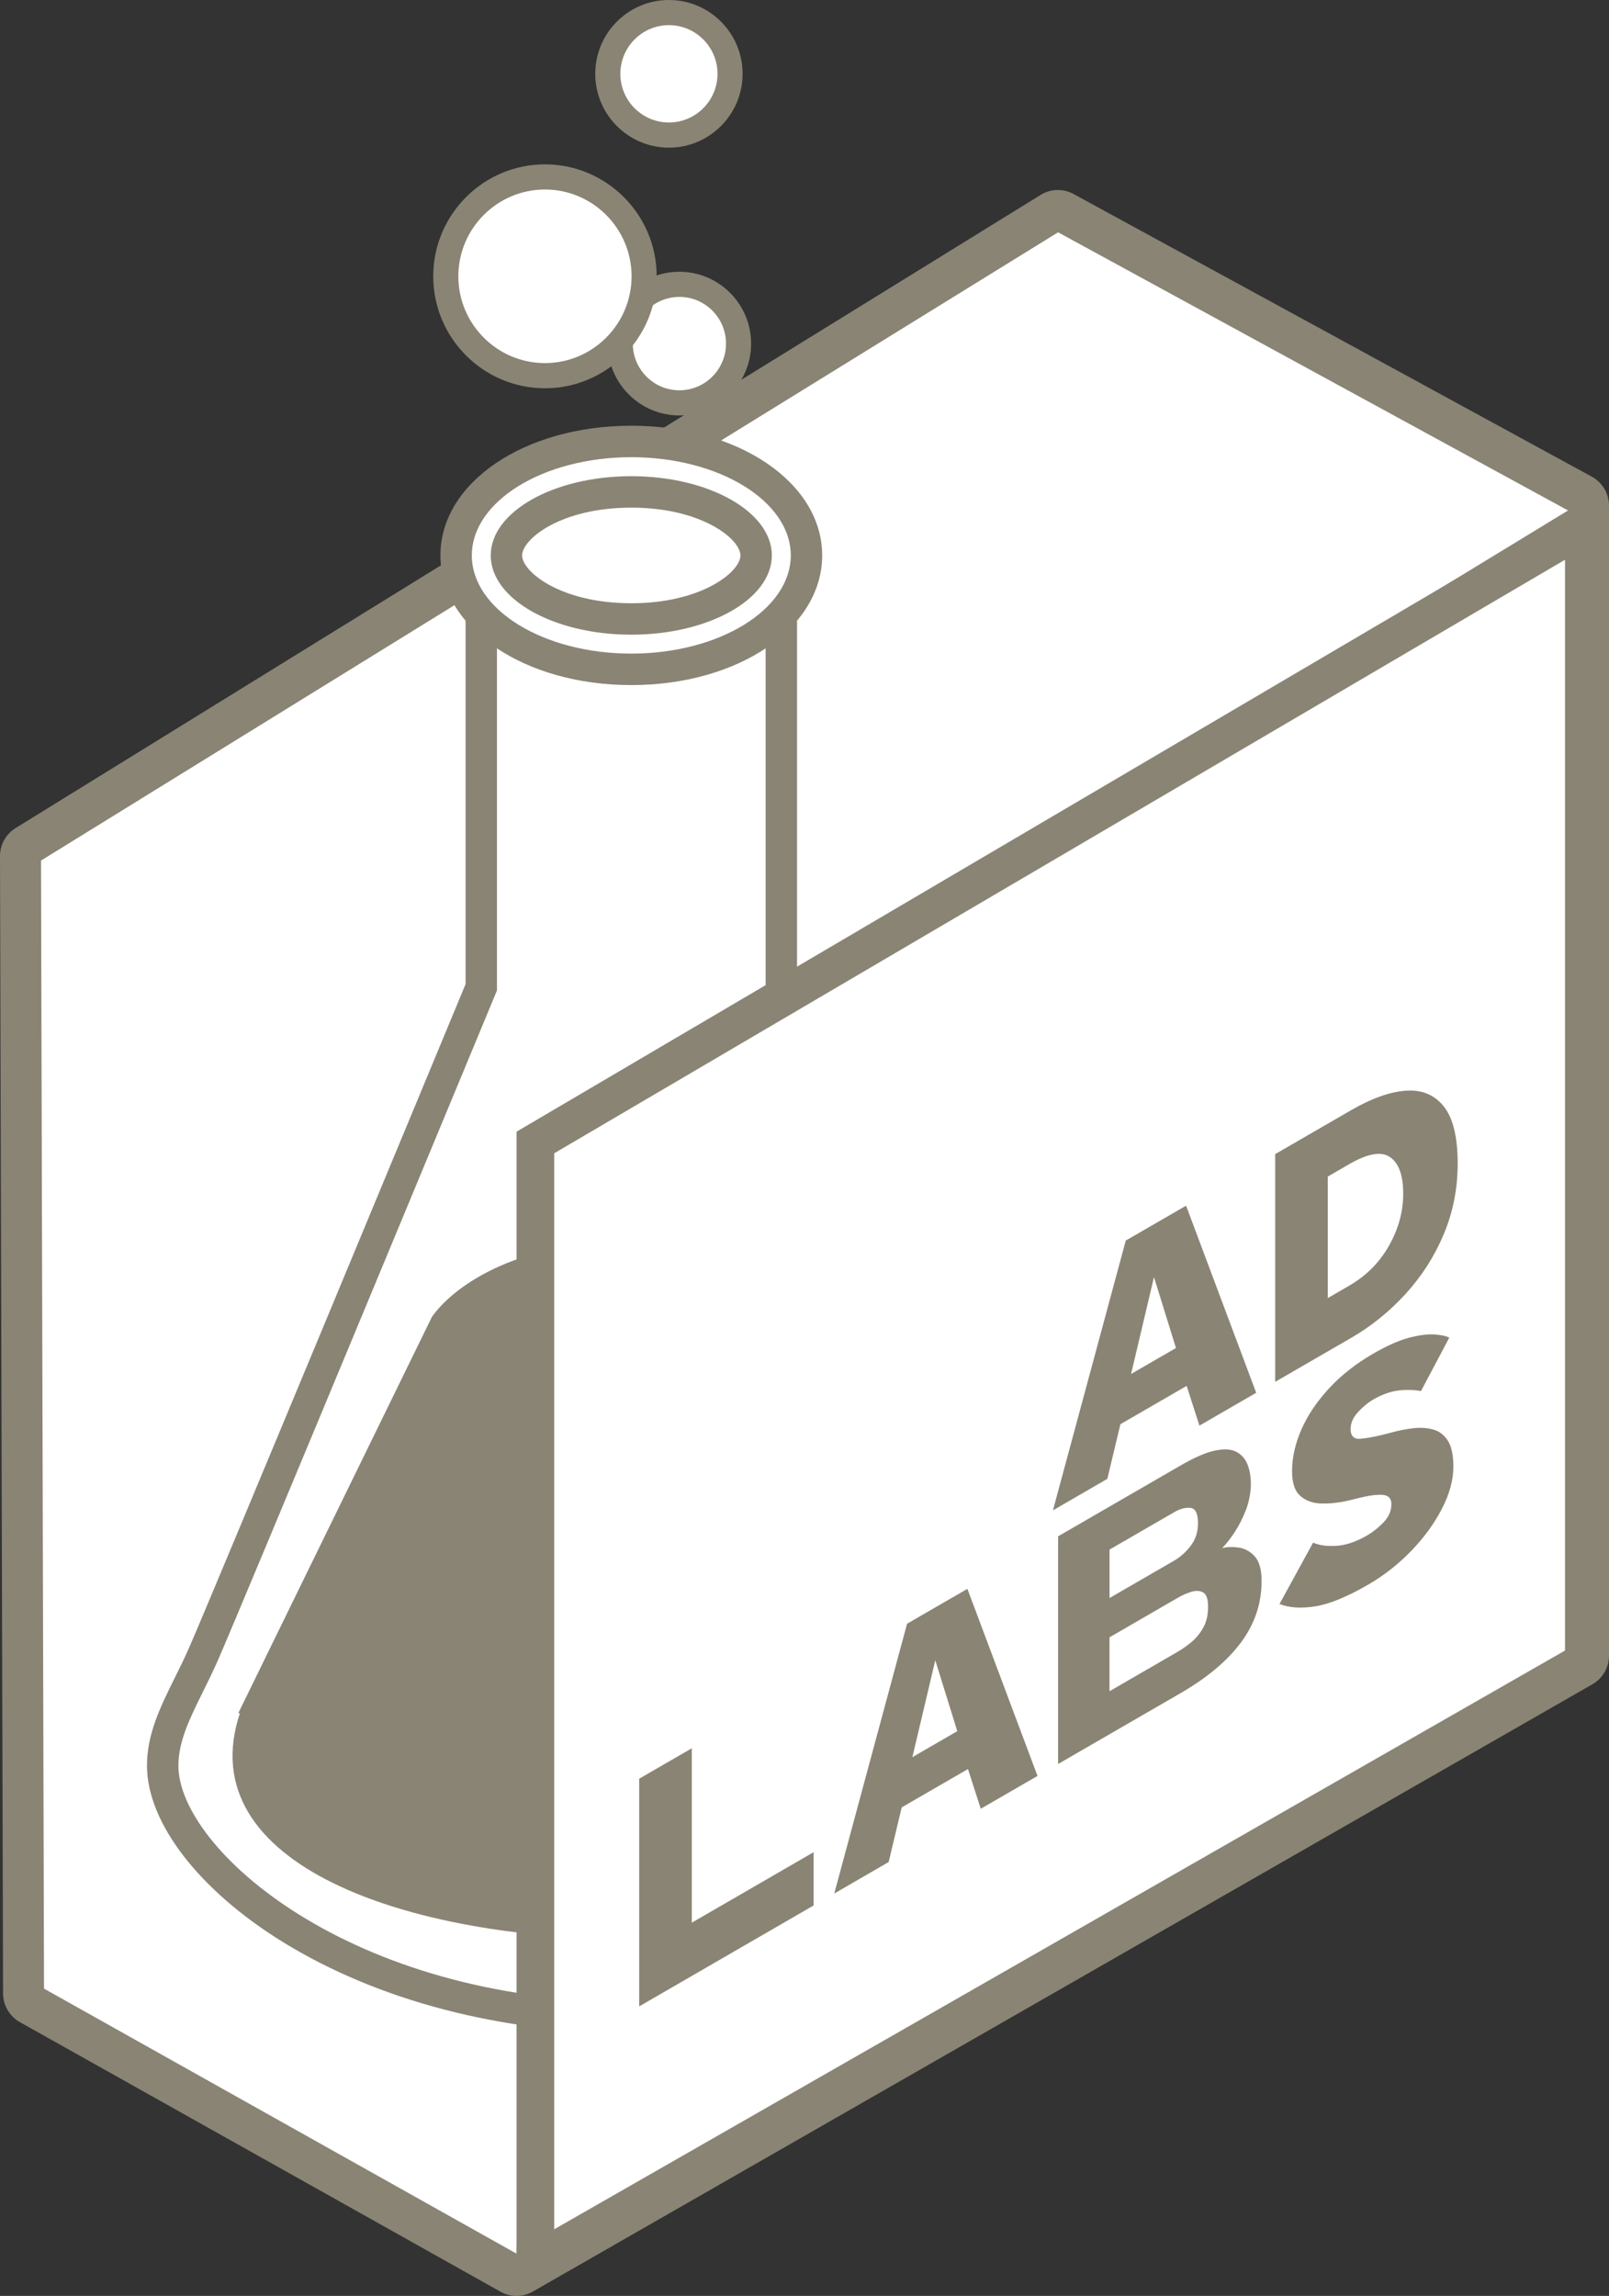 <svg width="129" height="184" viewBox="0 0 129 184" fill="none" xmlns="http://www.w3.org/2000/svg">
<rect x="0" y="0" width="129" height="184" fill="#333333" stroke="none"/>
<g clip-path="url(#clip0_119_390)">
<path d="M0.246 159.765L0 68.612C0 67.697 0.47 66.845 1.248 66.365L83.433 15.619C84.235 15.122 85.239 15.096 86.067 15.546L127.628 38.206C128.471 38.667 129 39.555 129 40.518V132.694C129 133.638 128.494 134.51 127.677 134.977L42.72 183.651C41.919 184.109 40.937 184.115 40.133 183.665L1.589 162.054C0.762 161.59 0.25 160.715 0.246 159.765Z" fill="#8A8474"/>
<path d="M41.63 90.653V177.1L4.823 158.574V70.894L41.63 90.653Z" fill="white"/>
<path d="M41.413 180.612L3.53 159.373L3.287 68.97L42.927 89.877L41.417 180.612H41.413ZM6.117 157.772L40.333 174.995V91.429L6.117 73.058V157.772Z" fill="white"/>
<path d="M122.624 40.844L84.832 19.371L5.809 68.983L41.63 90.653L122.624 40.844Z" fill="white"/>
<path d="M41.613 92.159L3.283 68.97L84.832 18.618L125.716 40.91L41.613 92.159ZM8.33 68.993L41.643 89.147L120.033 41.6L84.862 21.617L8.33 68.993Z" fill="white"/>
<path d="M50.613 162.932C40.244 162.932 30.332 160.347 22.705 155.654C15.967 151.506 11.784 146.083 11.784 141.502C11.784 138.956 12.871 136.763 14.023 134.441C14.398 133.684 14.785 132.905 15.14 132.099C16.975 127.929 35.805 82.537 37.329 78.866V44.508C37.329 39.815 43.166 36.134 50.617 36.134C58.066 36.134 63.901 39.811 63.901 44.508V78.853C65.507 82.517 84.583 125.995 86.395 129.738C88.135 133.332 89.895 138.779 89.895 142.242C89.895 151.809 72.737 162.929 50.617 162.929L50.613 162.932ZM50.613 38.66C44.775 38.66 39.844 41.341 39.844 44.511V79.373L39.749 79.606C38.918 81.612 19.356 128.771 17.445 133.119C17.067 133.977 16.666 134.783 16.279 135.566C15.219 137.703 14.303 139.552 14.303 141.505C14.303 148.172 28.089 160.416 50.613 160.416C73.137 160.416 87.374 149.481 87.374 142.248C87.374 139.2 85.699 134.095 84.126 130.843C82.225 126.913 62.335 81.556 61.488 79.629L61.383 79.386V44.514C61.383 41.344 56.451 38.663 50.613 38.663V38.66Z" fill="#8A8474"/>
<path d="M50.636 48.823C55.682 48.823 59.773 46.892 59.773 44.511C59.773 42.13 55.682 40.199 50.636 40.199C45.589 40.199 41.498 42.13 41.498 44.511C41.498 46.892 45.589 48.823 50.636 48.823Z" fill="white"/>
<path d="M50.613 53.644C42.736 53.644 36.566 49.632 36.566 44.511C36.566 39.39 42.736 35.378 50.613 35.378C58.489 35.378 64.659 39.39 64.659 44.511C64.659 49.632 58.489 53.644 50.613 53.644ZM50.613 39.42C44.712 39.42 40.602 42.104 40.602 44.511C40.602 46.918 44.712 49.602 50.613 49.602C56.513 49.602 60.624 46.918 60.624 44.511C60.624 42.104 56.513 39.42 50.613 39.42Z" fill="white"/>
<path d="M50.613 54.904C42.031 54.904 35.31 50.339 35.31 44.511C35.31 38.683 42.031 34.118 50.613 34.118C59.196 34.118 65.917 38.683 65.917 44.511C65.917 50.339 59.196 54.904 50.613 54.904ZM50.613 36.641C43.564 36.641 37.828 40.173 37.828 44.511C37.828 48.849 43.564 52.381 50.613 52.381C57.663 52.381 63.399 48.849 63.399 44.511C63.399 40.173 57.663 36.641 50.613 36.641ZM50.613 50.865C44.398 50.865 39.345 48.017 39.345 44.514C39.345 41.012 44.401 38.163 50.613 38.163C56.825 38.163 61.882 41.012 61.882 44.514C61.882 48.017 56.825 50.865 50.613 50.865ZM50.613 40.683C44.95 40.683 41.86 43.212 41.86 44.514C41.86 45.817 44.95 48.346 50.613 48.346C56.277 48.346 59.364 45.817 59.364 44.514C59.364 43.212 56.274 40.683 50.613 40.683Z" fill="#8A8474"/>
<path d="M50.521 154.137C36.717 154.137 25.285 150.641 21.401 145.235C19.795 143.002 19.477 140.538 20.425 137.7L20.688 136.911C23.17 131.836 34.875 107.887 35.709 106.183C37.699 103.483 42.854 100.786 49.989 100.786C50.215 100.786 50.448 100.786 50.678 100.793C56.68 100.803 62.045 102.338 64.376 104.71C65.069 105.414 65.414 106.134 65.404 106.844V107.143L78.603 134.28L78.669 134.372C81.374 138.062 82.025 141.364 80.6 144.182C77.592 150.132 65.503 154.131 50.524 154.131H50.521V154.137Z" fill="#8A8474"/>
<path d="M49.986 102.049C50.206 102.049 50.426 102.049 50.649 102.056H50.679H50.708C57.137 102.062 61.757 103.841 63.484 105.598C63.792 105.91 64.157 106.38 64.15 106.831L64.141 107.433L64.403 107.972L77.428 134.737L77.527 134.941L77.661 135.125C80.098 138.446 80.692 141.226 79.484 143.62C76.729 149.073 64.82 152.878 50.525 152.878C37.319 152.878 26.027 149.51 22.425 144.498C21.076 142.617 20.813 140.525 21.621 138.101L21.857 137.394C24.369 132.254 35.611 109.255 36.787 106.851C38.218 104.999 42.474 102.052 49.989 102.052M49.989 99.53C41.988 99.53 36.649 102.704 34.63 105.535L19.103 137.299H19.234C15.166 149.48 32.824 155.4 50.525 155.4C70.343 155.4 90.21 147.984 79.691 133.635L66.665 106.87C66.725 102.789 59.541 99.549 50.708 99.536C50.465 99.53 50.226 99.526 49.986 99.526L49.989 99.53Z" fill="#8A8474"/>
<path d="M44.19 92.426V178.883L125.473 132.313V44.715L44.19 92.426Z" fill="white"/>
<path d="M41.413 180.613V90.696L125.717 41.117V132.313L41.413 180.613ZM44.434 92.426V178.659L125.717 132.139V44.715L44.434 92.426Z" fill="#8A8474"/>
<path d="M84.419 121.042L90.257 99.421L95.093 96.626L100.714 111.62L96.163 114.251L95.139 111.067L89.827 114.139L88.779 118.519L84.419 121.042ZM90.684 110.113L94.282 108.031L92.519 102.348L90.684 110.11V110.113Z" fill="#8A8474"/>
<path d="M102.237 110.738V92.492L108.338 88.966C109.973 88.019 111.431 87.502 112.711 87.41C113.988 87.318 115.003 87.736 115.748 88.663C116.494 89.591 116.868 91.12 116.868 93.255C116.868 95.261 116.494 97.149 115.748 98.921C115.003 100.694 113.982 102.286 112.688 103.7C111.395 105.114 109.937 106.288 108.318 107.226L102.244 110.738H102.237ZM106.453 104.032L108.167 103.039C109.533 102.25 110.597 101.181 111.358 99.839C112.12 98.494 112.501 97.103 112.501 95.662C112.501 94.202 112.153 93.228 111.454 92.738C110.754 92.248 109.658 92.436 108.167 93.301L106.453 94.294V104.032Z" fill="#8A8474"/>
<path d="M51.247 160.794V142.548L55.463 140.111V154.088L65.231 148.438V152.707L51.247 160.794Z" fill="#8A8474"/>
<path d="M66.886 151.75L72.724 130.129L77.56 127.333L83.181 142.327L78.63 144.958L77.606 141.775L72.293 144.847L71.246 149.227L66.886 151.75ZM73.15 140.821L76.749 138.739L74.986 133.056L73.15 140.818V140.821Z" fill="#8A8474"/>
<path d="M84.832 141.37V123.124L94.643 117.451C95.769 116.799 96.698 116.398 97.43 116.247C98.159 116.099 98.734 116.135 99.144 116.362C99.558 116.589 99.85 116.928 100.024 117.382C100.198 117.835 100.287 118.355 100.287 118.937C100.287 119.519 100.159 120.309 99.906 120.973C99.653 121.641 99.344 122.242 98.99 122.788C98.632 123.331 98.294 123.759 97.979 124.071C98.376 123.969 98.819 123.956 99.312 124.025C99.804 124.097 100.234 124.331 100.599 124.732C100.963 125.133 101.147 125.791 101.147 126.702C101.147 128.511 100.595 130.152 99.492 131.632C98.389 133.112 96.774 134.464 94.643 135.697L84.832 141.37ZM88.953 128.07L94.14 125.071C94.633 124.785 95.073 124.39 95.464 123.884C95.851 123.377 96.048 122.775 96.048 122.081C96.048 121.298 95.844 120.884 95.441 120.845C95.037 120.805 94.603 120.92 94.144 121.187L88.956 124.186V128.07H88.953ZM88.953 135.539L94.449 132.359C94.784 132.165 95.135 131.915 95.51 131.609C95.884 131.303 96.199 130.918 96.462 130.455C96.724 129.994 96.856 129.435 96.856 128.777C96.856 128.159 96.724 127.771 96.462 127.623C96.199 127.475 95.881 127.458 95.51 127.574C95.135 127.689 94.784 127.843 94.449 128.037L88.953 131.218V135.539Z" fill="#8A8474"/>
<path d="M102.582 128.55L105.278 123.627C105.747 123.841 106.364 123.93 107.129 123.887C107.895 123.844 108.722 123.564 109.612 123.051C110.065 122.788 110.501 122.44 110.922 122.006C111.342 121.571 111.552 121.085 111.552 120.545C111.552 120.095 111.326 119.848 110.873 119.805C110.419 119.763 109.773 119.848 108.932 120.055L108 120.282C107.31 120.437 106.627 120.509 105.944 120.493C105.265 120.48 104.7 120.279 104.257 119.891C103.81 119.506 103.59 118.842 103.59 117.904C103.59 116.826 103.836 115.717 104.332 114.579C104.828 113.441 105.563 112.343 106.538 111.284C107.514 110.225 108.699 109.291 110.094 108.485C111.204 107.844 112.166 107.42 112.98 107.206C113.795 106.995 114.471 106.91 115.01 106.946C115.548 106.982 115.942 107.068 116.195 107.199L113.926 111.485C113.338 111.373 112.724 111.36 112.087 111.442C111.447 111.524 110.794 111.761 110.121 112.149C109.684 112.402 109.267 112.741 108.873 113.172C108.479 113.599 108.282 114.056 108.282 114.543C108.282 115.03 108.518 115.336 108.988 115.31C109.457 115.28 110.055 115.178 110.777 115.004L111.585 114.796C112.156 114.639 112.731 114.53 113.312 114.461C113.893 114.395 114.425 114.431 114.911 114.566C115.397 114.701 115.788 115 116.083 115.464C116.375 115.928 116.523 116.622 116.523 117.543C116.523 118.602 116.218 119.726 115.604 120.917C114.99 122.108 114.166 123.232 113.135 124.301C112.101 125.367 110.955 126.265 109.694 126.995C108.013 127.968 106.607 128.547 105.471 128.731C104.339 128.919 103.373 128.856 102.585 128.55H102.582Z" fill="#8A8474"/>
<path d="M54.471 32.29C57.091 32.29 59.215 30.162 59.215 27.537C59.215 24.913 57.091 22.785 54.471 22.785C51.851 22.785 49.727 24.913 49.727 27.537C49.727 30.162 51.851 32.29 54.471 32.29Z" fill="white"/>
<path d="M54.471 33.296C51.299 33.296 48.722 30.711 48.722 27.537C48.722 24.364 51.302 21.779 54.471 21.779C57.639 21.779 60.22 24.364 60.22 27.537C60.22 30.711 57.639 33.296 54.471 33.296ZM54.471 23.795C52.412 23.795 50.734 25.475 50.734 27.537C50.734 29.599 52.412 31.28 54.471 31.28C56.529 31.28 58.207 29.599 58.207 27.537C58.207 25.475 56.529 23.795 54.471 23.795Z" fill="#8A8474"/>
<path d="M43.691 30.109C48.081 30.109 51.64 26.544 51.64 22.147C51.64 17.75 48.081 14.185 43.691 14.185C39.301 14.185 35.742 17.75 35.742 22.147C35.742 26.544 39.301 30.109 43.691 30.109Z" fill="white"/>
<path d="M43.691 31.116C38.753 31.116 34.734 27.09 34.734 22.144C34.734 17.197 38.753 13.172 43.691 13.172C48.63 13.172 52.648 17.197 52.648 22.144C52.648 27.09 48.63 31.116 43.691 31.116ZM43.691 15.188C39.863 15.188 36.747 18.309 36.747 22.144C36.747 25.978 39.863 29.099 43.691 29.099C47.52 29.099 50.636 25.978 50.636 22.144C50.636 18.309 47.52 15.188 43.691 15.188Z" fill="#8A8474"/>
<path d="M53.63 10.823C56.336 10.823 58.529 8.627 58.529 5.917C58.529 3.207 56.336 1.01 53.63 1.01C50.925 1.01 48.731 3.207 48.731 5.917C48.731 8.627 50.925 10.823 53.63 10.823Z" fill="white"/>
<path d="M53.63 11.833C50.373 11.833 47.724 9.179 47.724 5.917C47.724 2.654 50.373 0 53.63 0C56.888 0 59.537 2.654 59.537 5.917C59.537 9.179 56.888 11.833 53.63 11.833ZM53.63 2.016C51.483 2.016 49.736 3.766 49.736 5.917C49.736 8.067 51.483 9.817 53.63 9.817C55.778 9.817 57.525 8.067 57.525 5.917C57.525 3.766 55.778 2.016 53.63 2.016Z" fill="#8A8474"/>
</g>
<defs>
<clipPath id="clip0_119_390">
<rect width="129" height="184" fill="white"/>
</clipPath>
</defs>
</svg>
